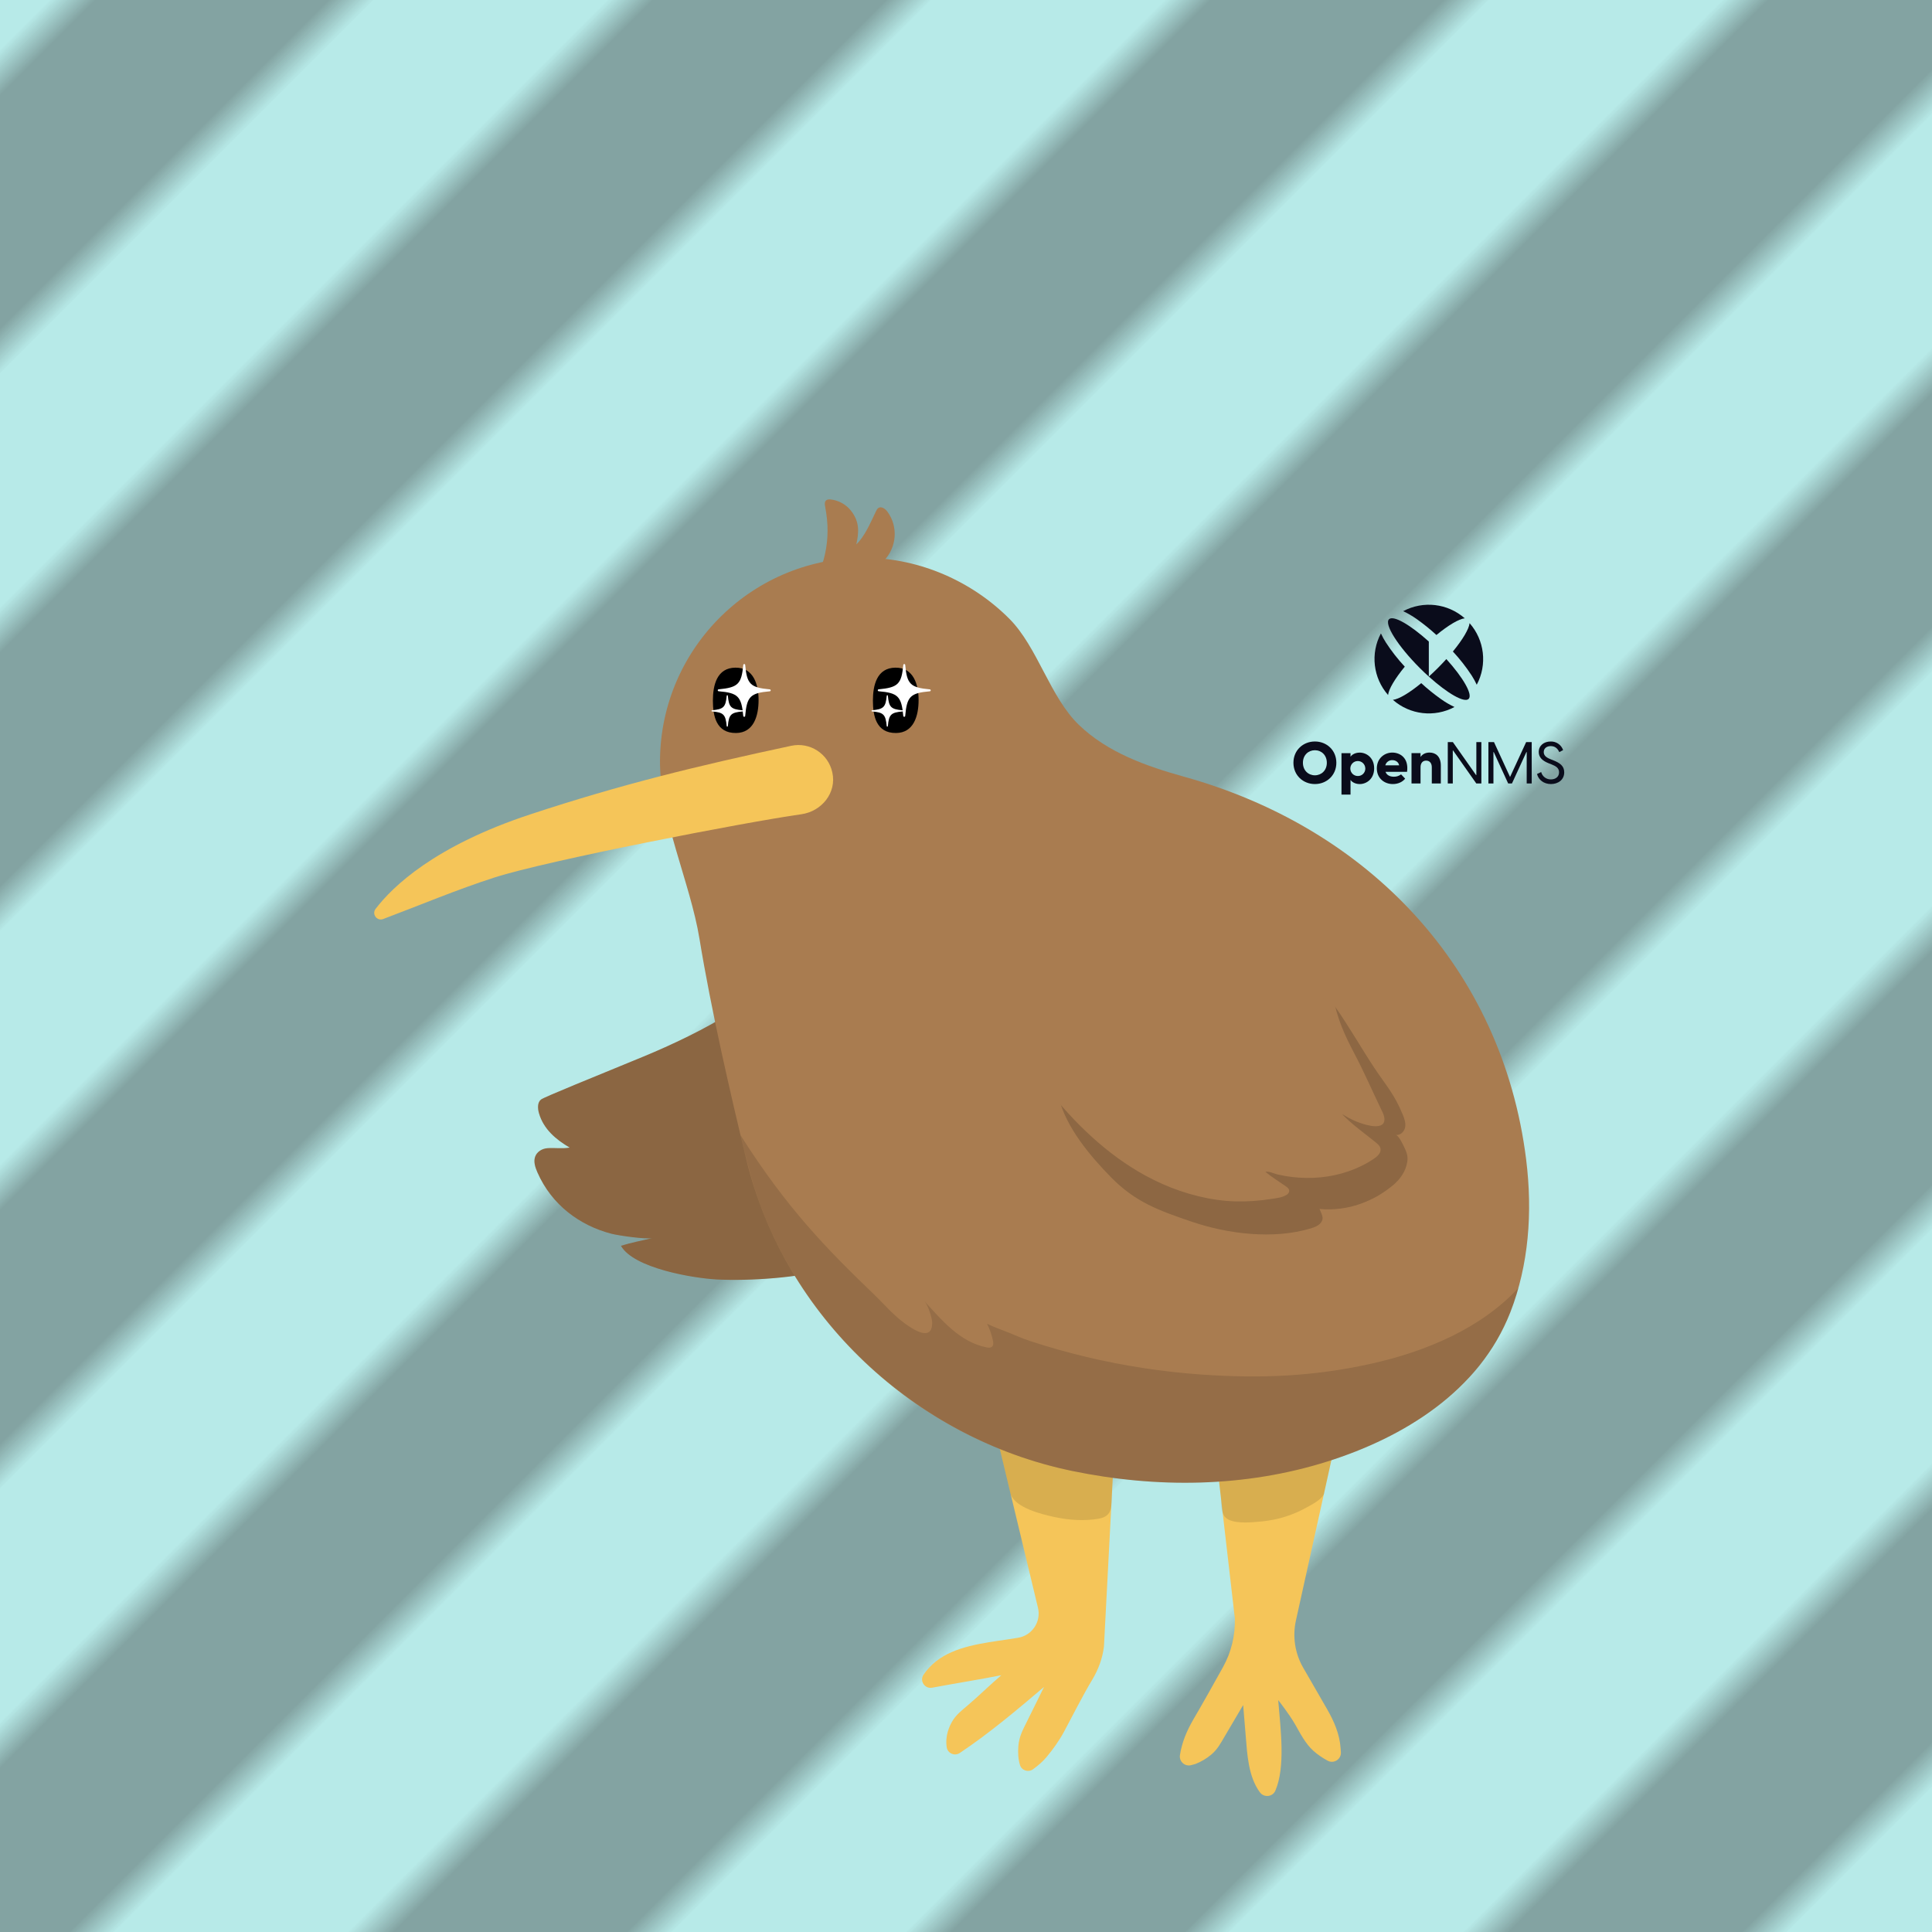 <?xml version="1.0" encoding="UTF-8"?><svg xmlns="http://www.w3.org/2000/svg" xmlns:xlink="http://www.w3.org/1999/xlink" viewBox="0 0 1364.67 1364.67"><defs><style>.cls-1,.cls-2{fill:none;}.cls-3{fill:#f5c559;}.cls-4{fill:#fff;}.cls-5{fill:#b7eae8;}.cls-6{fill:#a97c50;}.cls-7{fill:#0a0c1b;}.cls-8{opacity:.12;}.cls-8,.cls-9,.cls-10{mix-blend-mode:multiply;}.cls-2{stroke:#221f20;stroke-width:6px;}.cls-11{fill:url(#_6_lpi_50_);mix-blend-mode:overlay;opacity:.35;}.cls-12{isolation:isolate;}.cls-9{opacity:.17;}.cls-10{opacity:.18;}</style><pattern id="_6_lpi_50_" x="0" y="0" width="72" height="72" patternTransform="translate(591.5 1330.16) rotate(-45) scale(23.25 23.2)" patternUnits="userSpaceOnUse" viewBox="0 0 72 72"><g><rect class="cls-1" width="72" height="72"/><g><line class="cls-2" x1="71.75" y1="66" x2="144.25" y2="66"/><line class="cls-2" x1="71.75" y1="42" x2="144.25" y2="42"/><line class="cls-2" x1="71.75" y1="18" x2="144.25" y2="18"/><line class="cls-2" x1="71.75" y1="54" x2="144.25" y2="54"/><line class="cls-2" x1="71.75" y1="30" x2="144.25" y2="30"/><line class="cls-2" x1="71.75" y1="6" x2="144.25" y2="6"/></g><g><line class="cls-2" x1="-.25" y1="66" x2="72.25" y2="66"/><line class="cls-2" x1="-.25" y1="42" x2="72.25" y2="42"/><line class="cls-2" x1="-.25" y1="18" x2="72.25" y2="18"/><line class="cls-2" x1="-.25" y1="54" x2="72.25" y2="54"/><line class="cls-2" x1="-.25" y1="30" x2="72.25" y2="30"/><line class="cls-2" x1="-.25" y1="6" x2="72.25" y2="6"/></g><g><line class="cls-2" x1="-72.25" y1="66" x2=".25" y2="66"/><line class="cls-2" x1="-72.25" y1="42" x2=".25" y2="42"/><line class="cls-2" x1="-72.25" y1="18" x2=".25" y2="18"/><line class="cls-2" x1="-72.25" y1="54" x2=".25" y2="54"/><line class="cls-2" x1="-72.25" y1="30" x2=".25" y2="30"/><line class="cls-2" x1="-72.25" y1="6" x2=".25" y2="6"/></g></g></pattern></defs><g class="cls-12"><g id="Layer_2"><g id="Background"><g id="Bkgd-Stripes"><rect id="Bkgd-Blank" class="cls-5" width="1364.67" height="1364.67"/><rect id="Bkgd-Blank-2" class="cls-11" width="1364.67" height="1364.67"/></g><g id="Logo_Black"><g id="Layer_2-2"><g id="Logos"><path class="cls-7" d="M1022.64,524.17h3.58l16.4,23.31h.2v-23.31h3.54v29.22h-3.58l-16.4-23.31h-.2v23.31h-3.54v-29.22Z"/><path class="cls-7" d="M1051.33,524.17h3.95l11.35,24.67,11.37-24.67h3.93v29.22h-3.54v-22.18h-.2l-10.21,22.18h-2.68l-10.2-22.2h-.2v22.2h-3.56v-29.22Z"/><path class="cls-7" d="M1085.69,546.7l2.93-1.36c.79,3.13,3.65,5.29,6.88,5.19,3.09,0,5.74-1.69,5.74-5.02,0-3.01-2.14-4.33-5.56-5.69l-1.91-.74c-4.28-1.73-6.88-4.12-6.88-7.91,0-4.53,3.67-7.41,8.41-7.41,3.96-.13,7.54,2.34,8.81,6.09l-2.72,1.4c-1.15-2.63-3.05-4.24-6.02-4.24-2.8,0-4.94,1.56-4.94,4.2,0,2.06,1.24,3.67,4.7,5.02l1.98,.78c4.78,1.91,7.78,4.04,7.78,8.52,0,5.4-4.46,8.29-9.39,8.29s-8.82-2.93-9.81-7.13Z"/><path class="cls-7" d="M913.62,538.78c0-8.93,6.88-15.03,15.16-15.03s15.15,6.09,15.15,15.03-6.92,15.04-15.15,15.04-15.16-6.09-15.16-15.04Zm23.59,0c0-5.39-3.83-8.86-8.44-8.86s-8.45,3.46-8.45,8.86,3.83,8.86,8.45,8.86,8.44-3.46,8.44-8.86Z"/><path class="cls-7" d="M970.64,542.7c0,7.46-5.36,11.13-10.2,11.13-3.79,0-6.01-2.06-6.38-2.84h-.12v10.26h-6.38v-29.25h6.38v2.44h.12c.33-.78,2.55-2.84,6.38-2.84,4.82,0,10.2,3.67,10.2,11.12Zm-6.26,0c-.08-2.92-2.51-5.22-5.44-5.14-2.92,.08-5.22,2.51-5.14,5.44,.08,2.87,2.43,5.15,5.31,5.14,2.87,.05,5.23-2.24,5.28-5.11,0-.11,0-.22,0-.33Z"/><path class="cls-7" d="M993.87,545.17h-15.22c.86,2.31,3,3.46,5.85,3.46,1.86,.06,3.67-.53,5.15-1.65l2.88,3.01c-1.77,2.23-4.82,3.83-8.73,3.83-5.93,0-11.28-4.04-11.28-11.08s5.39-11.16,10.91-11.16,11.8,3.79,10.44,13.6Zm-15.36-4.57h9.77c-.46-2.47-2.64-3.67-4.78-3.67-2.32-.11-4.4,1.42-4.99,3.67Z"/><path class="cls-7" d="M1017.73,540.81v12.59h-6.38v-11.48c0-2.68-1.36-4.66-4-4.66s-3.95,1.98-3.95,4.66v11.48h-6.38v-21.42h6.38v2.72c1.19-1.81,3.3-3.13,6.38-3.13,4.28,.02,7.95,2.7,7.95,9.24Z"/><path class="cls-7" d="M992.26,470.89c-4.92-5.28-9.37-10.97-13.31-17.01-1.33-2.07-2.52-4.23-3.54-6.46-7.55,14.13-5.53,31.47,5.06,43.49,.44-4.14,4.85-11.56,11.8-20.02Z"/><path class="cls-7" d="M1003.9,482.54c-8.45,6.96-15.87,11.35-20.02,11.8,12.03,10.59,29.37,12.61,43.5,5.05-3.28-1.53-6.42-3.36-9.37-5.46-4.95-3.48-9.67-7.29-14.12-11.39Z"/><path class="cls-7" d="M1014.61,448.54c8.45-6.95,15.87-11.35,20.02-11.8-12.03-10.59-29.37-12.6-43.5-5.04,3.28,1.53,6.41,3.36,9.37,5.45,4.95,3.48,9.67,7.29,14.12,11.39Z"/><path class="cls-7" d="M1038.05,440.16c-.44,4.14-4.85,11.57-11.8,20.03,4.91,5.28,9.37,10.97,13.31,17.01,1.33,2.07,2.52,4.23,3.54,6.46,7.55-14.14,5.54-31.47-5.06-43.5Z"/><path class="cls-7" d="M1009.25,453.16h0c-13.2-11.92-25.11-18.78-28.13-15.75-3.5,3.51,6.25,18.94,21.79,34.48,2.13,2.13,4.25,4.14,6.34,6.03v-24.76Z"/><path class="cls-7" d="M1021.63,465.54h0c-1.91,2.09-3.9,4.21-6.03,6.34s-4.25,4.14-6.34,6.03c13.2,11.92,25.11,18.78,28.13,15.75s-3.84-14.94-15.76-28.13Z"/></g></g></g></g><g id="Right_base_"><g id="Base"><path class="cls-3" d="M733.18,1135.68c2.35,9.8-4.13,19.54-14.08,21.16-3.89,.63-7.06,1.11-7.83,1.23-16.45,2.47-36.73,4.71-50.19,15.46-3.24,2.59-6.4,5.88-8.79,9.47-2.91,4.37,.99,10.07,6.15,9.1,16.31-3.07,32.52-5.58,48.86-8.81-7.97,6.76-15.81,14.55-23.78,21.31-4.14,3.51-8.34,6.73-11.05,11.53-1.76,3.11-4.99,9.65-3.77,18.01,.63,4.32,5.59,6.51,9.22,4.09,20.85-13.89,40.51-30.53,59.52-46.64-3.93,7.97-7.87,15.94-11.8,23.9-3.15,6.39-5.76,10.87-6.33,17.95-.38,4.77-.1,9.06,1.14,13.24,1.17,3.92,5.93,5.45,9.23,3.04,3.47-2.54,6.71-5.26,9.58-8.67,4.52-5.37,9.05-11.76,12.37-17.96,5.24-9.78,13.58-26.21,19.81-36.51,4.36-7.21,7.31-15.17,8.33-23.53l7.73-147.83-83.93-2.84s20.59,85.74,29.61,123.3Z"/><path class="cls-6" d="M608.32,885.18c.59,3.17-19.27,10-22.13,10.89-21.09,6.53-57.06,8.86-79.97,7.67-16.38-.86-58.63-7.85-67.62-23.78,7.25-2.22,14.85-3.73,22.29-5.45-4.57,1.06-24.07-1.79-28.89-3.03-22.43-5.75-42.34-20.42-52.38-43.33-1.51-3.45-2.85-7.39-1.68-10.94,1.24-3.77,5.08-5.94,8.8-6.19,5.47-.37,10.21,.53,15.64-.42-9.4-5.5-18.46-12.89-21.7-24.35-.95-3.35-1.13-7.62,1.49-9.61,2.49-1.88,37.75-16.06,72.41-30.36,18.89-7.8,45.01-19.98,62.98-31.93,3.32-2.21,11.8,33.1,13.7,36.26,5.51,9.18,10.81,18.52,16.06,27.88,11.68,20.84,23.07,51.89,34.22,73.06,4.3,8.16,25.05,24.31,26.78,33.66Z"/><path class="cls-10" d="M608.32,885.18c.59,3.17-19.27,10-22.13,10.89-21.09,6.53-57.06,8.86-79.97,7.67-16.38-.86-58.63-7.85-67.62-23.78,7.25-2.22,14.85-3.73,22.29-5.45-4.57,1.06-24.07-1.79-28.89-3.03-22.43-5.75-42.34-20.42-52.38-43.33-1.51-3.45-2.85-7.39-1.68-10.94,1.24-3.77,5.08-5.94,8.8-6.19,5.47-.37,10.21,.53,15.64-.42-9.4-5.5-18.46-12.89-21.7-24.35-.95-3.35-1.13-7.62,1.49-9.61,2.49-1.88,37.75-16.06,72.41-30.36,18.89-7.8,45.01-19.98,62.98-31.93,3.32-2.21,11.8,33.1,13.7,36.26,5.51,9.18,10.81,18.52,16.06,27.88,11.68,20.84,23.07,51.89,34.22,73.06,4.3,8.16,25.05,24.31,26.78,33.66Z"/><path class="cls-3" d="M915.38,1144.63l34.2-154.66-95.72-6.19,18.37,159.26c.37,12.11-2.54,24.09-8.44,34.68-6.86,12.31-13.71,24.62-20.83,36.77-4.7,8.03-8.09,16.23-9.5,25.18-.71,4.5,3.39,8.26,7.81,7.17,1.57-.39,2.8-.71,3.12-.84,4.04-1.59,7.84-3.83,11.17-6.62,4.23-3.54,6.44-7.66,9.19-12.34,4.45-7.56,8.9-15.12,13.36-22.68,.59,7.09,1.17,14.17,1.76,21.26,1.09,13.24,1.78,29.14,10.03,40.35,2.9,3.95,9.03,3.35,10.96-1.15,7.18-16.75,3.75-42.79,2.01-63.9-.01-.16,7.74,9.82,11.79,16.84,3.74,6.49,7.28,13.72,12.92,18.82,3.02,2.73,6.52,5.1,10.2,7.09,4.41,2.38,9.72-1.05,9.36-6.04-.1-1.38-.18-2.42-.2-2.69-.65-9.98-4.61-19.1-9.54-27.66l-16.89-29.3c-5.81-10.09-7.65-21.99-5.13-33.35Z"/><path class="cls-8" d="M745.3,1071.65c9.95,2.09,20.83,2.85,30.85,1.06,10.17-1.81,8.8-8.99,9.28-18.09,.69-13.13,1.37-26.27,2.06-39.4,0,0-83.88-2.83-83.92-2.83l10.45,43.46c3.89,9.3,21.37,13.63,30.27,15.59,.33,.07,.67,.15,1.01,.22Z"/><path class="cls-8" d="M900.13,1073.32c7.84-1.64,15.44-4.44,22.44-8.32,4.17-2.31,10.15-5.28,12.51-9.43,0,0,11.14-50.39,14.5-65.6l-95.72-6.19c2.83,24.57,5.67,49.14,8.5,73.7,.73,6.3-.45,13.05,5.58,15.99s16.92,1.82,23.44,1.18c2.93-.29,5.85-.74,8.74-1.34Z"/><path class="cls-6" d="M1077.99,818.92c-16.97-135.61-111.82-234.12-241.36-270.21-26.77-7.46-54.16-17.04-74.57-36.71s-29.14-54.86-49.02-74.85c-26.48-26.62-63.16-42.64-100.79-43.13-79.63-1.04-145.02,62.67-146.06,142.3-.54,41.51,21.33,86.63,27.9,126.86,8.08,49.45,21.43,107.67,33.19,156.26,26.73,110.49,119.12,196.64,229.88,219.54,59.81,12.37,122.24,11.72,180.43-6.66,53.77-16.98,107.47-49.62,129.23-105.43,12.91-33.12,15.87-70.36,11.16-107.99Z"/><path class="cls-8" d="M1058.78,944.06c6.47-12.2,10-20.89,13.78-34.33-26.62,28.72-65.55,44.93-103.73,53.46-40.81,9.12-78.51,10.62-120.01,7.73-27.37-1.91-54.58-6.05-81.27-12.4-13.67-3.25-27.2-7.09-40.55-11.5-5.11-1.7-10.03-3.91-15.02-5.94s-9.89-3.64-14.77-6.07c1.88,3.78,3.28,7.8,4.16,11.92,.31,1.44,.48,3.15-.56,4.2-1.04,1.04-2.74,.87-4.17,.56-18.85-3.98-31.13-18.9-43.51-32.43,2.29,2.5,5.25,11.59,5.31,14.83,.2,14.17-13.66,4.81-19.18,.82-8.33-6.01-14.96-13.96-22.37-21.07-32.61-31.28-61.41-60.76-93.74-111.89,3.97,16.77,7.95,33.4,13.99,49.59,35.39,94.88,121.1,166.98,220.05,187.45,59.81,12.37,122.24,11.72,180.43-6.66,24.45-7.72,48.21-18.36,69.37-32.93,10.8-7.43,20.86-15.94,29.89-25.46,7.82-7.82,16.83-20.3,21.91-29.89Z"/><path class="cls-3" d="M587.91,545.6c-2.84-13.22-15.85-21.64-29.07-18.8-66.79,14.32-119.49,27.07-184.32,48.45-67.41,22.23-97.17,50.91-109.23,66.75-2.82,3.71,.98,8.81,5.34,7.17,26.21-9.87,52.03-20.79,78.71-29.37,37.12-11.94,176.78-39.02,216.67-44.65,14.47-2.04,25.08-15.25,21.91-29.53Z"/><path class="cls-6" d="M570.1,421.77c12.28-20.87,17.39-39.94,12.77-63.75-.31-1.57-.55-3.47,.63-4.55,.87-.79,2.17-.8,3.33-.67,5.52,.61,10.76,3.5,14.21,7.86,6.56,8.26,5.51,16,3.82,23.91,5.93-5.84,9.43-14.1,13.92-23.47,.4-.83,.83-1.7,1.58-2.24,2.11-1.51,4.97,.5,6.5,2.6,7.77,10.63,6.53,25.13-2.4,34.48-5.52,5.77-12.3,10.15-19.01,14.47"/></g><g id="Right_wing"><path class="cls-9" d="M789.19,760.81c-12.44,1.61-26.23,3.32-38.2,6.53-5.4,1.45-4.65,2.13-3.08,8.29,5.31,20.88,22.06,40.89,37.04,56.12,17.1,17.39,33.52,23.26,56.62,31.13,25.68,8.76,57.75,12.73,84.16,4.84,2.75-.82,5.62-1.9,7.37-4.18,2.42-3.15,.35-5.94-1.06-9.62,9.65,1.06,20.68-.54,29.07-3.64,8.67-3.2,14.87-6.73,22.14-12.52,5.46-4.34,9.73-10.17,10.79-17.18,.56-3.69-.33-6.45-1.95-9.83-.93-1.94-3.99-8.65-6.28-9.16,3.05,.68,6.02-2.09,6.66-5.15s-.42-6.2-1.62-9.09c-6.16-14.88-11.31-19.84-20.15-33.15-8.81-13.26-17.23-28.24-28.08-43.78-1.49-2.13-1.24,.22-3.54-.97-5.75-2.97-10.43,2.28-15.09,4.68-5.48,2.83-11.69,4.95-17.34,7.6-13.61,6.38-27.2,12.82-41.01,18.75-11.41,4.91-22.71,10.69-34.9,12.7-13.91,2.29-27.53,5.8-41.57,7.62Z"/><path class="cls-6" d="M739.67,768.85c19.28,24.43,42.08,46.58,69.38,61.51,15.74,8.61,32.98,14.66,50.77,17.16,8.37,1.18,16.87,1.4,25.3,.81,4.29-.3,8.56-.79,12.81-1.44,3.71-.57,7.76-.96,11.01-2.99,1.1-.69,1.93-1.99,1.65-3.26-.25-1.15-1.29-1.94-2.26-2.62-4.8-3.38-9.98-6.53-14.49-10.28,2.36-.65,6.19,1.3,8.63,1.86,3.38,.78,6.81,1.37,10.26,1.78,6.7,.79,13.5,.88,20.21,.22,13.39-1.32,26.52-5.67,37.68-13.25,2.4-1.63,4.97-4.02,4.52-6.89-.31-1.98-1.99-3.42-3.55-4.68-8.02-6.45-16.48-12.43-23.66-19.85,7.09,4.26,9.86,5.14,12.13,6,4.9,1.85,18.66,6.04,17.8-3.06-.18-1.93-1.03-3.72-1.87-5.46-6.13-12.62-12.22-26.74-18.9-39.41-7.45-14.13-12.83-25.92-15.48-41.52"/></g></g><g id="Eyes"><g id="Eye-Sparkle"><path d="M535.82,494.5c0,11.13-3.41,23.12-15.88,23.26-14.09,.16-16.39-12.14-16.39-22.9s2.75-23.12,15.88-23.26c12.95-.15,16.39,12.12,16.39,22.9Z"/><path d="M648.85,494.5c0,11.13-3.41,23.12-15.88,23.26-14.09,.16-16.39-12.14-16.39-22.9s2.75-23.12,15.88-23.26c12.95-.15,16.39,12.12,16.39,22.9Z"/><path class="cls-4" d="M638.03,505.69c-1.27-13.8-3.71-16.25-17.39-17.42-.83-.07-.84-1.29,0-1.36,13.69-1.3,16.17-3.72,17.4-17.23,.08-.83,1.29-.83,1.36,0,1.2,13.57,3.67,16,17.39,17.26,.83,.08,.83,1.29,0,1.36-13.76,1.21-16.2,3.65-17.4,17.39-.07,.83-1.29,.83-1.36,0Z"/><path class="cls-4" d="M525,505.69c-1.27-13.8-3.71-16.25-17.39-17.42-.83-.07-.84-1.29,0-1.36,13.69-1.3,16.17-3.72,17.4-17.23,.08-.83,1.29-.83,1.36,0,1.2,13.57,3.67,16,17.39,17.26,.83,.08,.83,1.29,0,1.36-13.76,1.21-16.2,3.65-17.4,17.39-.07,.83-1.29,.83-1.36,0Z"/><path class="cls-4" d="M626.33,512.91c-.76-8.24-2.21-9.7-10.37-10.39-.5-.04-.5-.77,0-.81,8.17-.77,9.65-2.22,10.38-10.28,.05-.5,.77-.49,.81,0,.72,8.1,2.19,9.55,10.38,10.3,.5,.05,.49,.77,0,.81-8.21,.72-9.67,2.18-10.38,10.37-.04,.5-.77,.5-.81,0Z"/><path class="cls-4" d="M513.3,512.91c-.76-8.24-2.21-9.7-10.37-10.39-.5-.04-.5-.77,0-.81,8.17-.77,9.65-2.22,10.38-10.28,.05-.5,.77-.49,.81,0,.72,8.1,2.19,9.55,10.38,10.3,.5,.05,.49,.77,0,.81-8.21,.72-9.67,2.18-10.38,10.37-.04,.5-.77,.5-.81,0Z"/></g></g></g></g></svg>